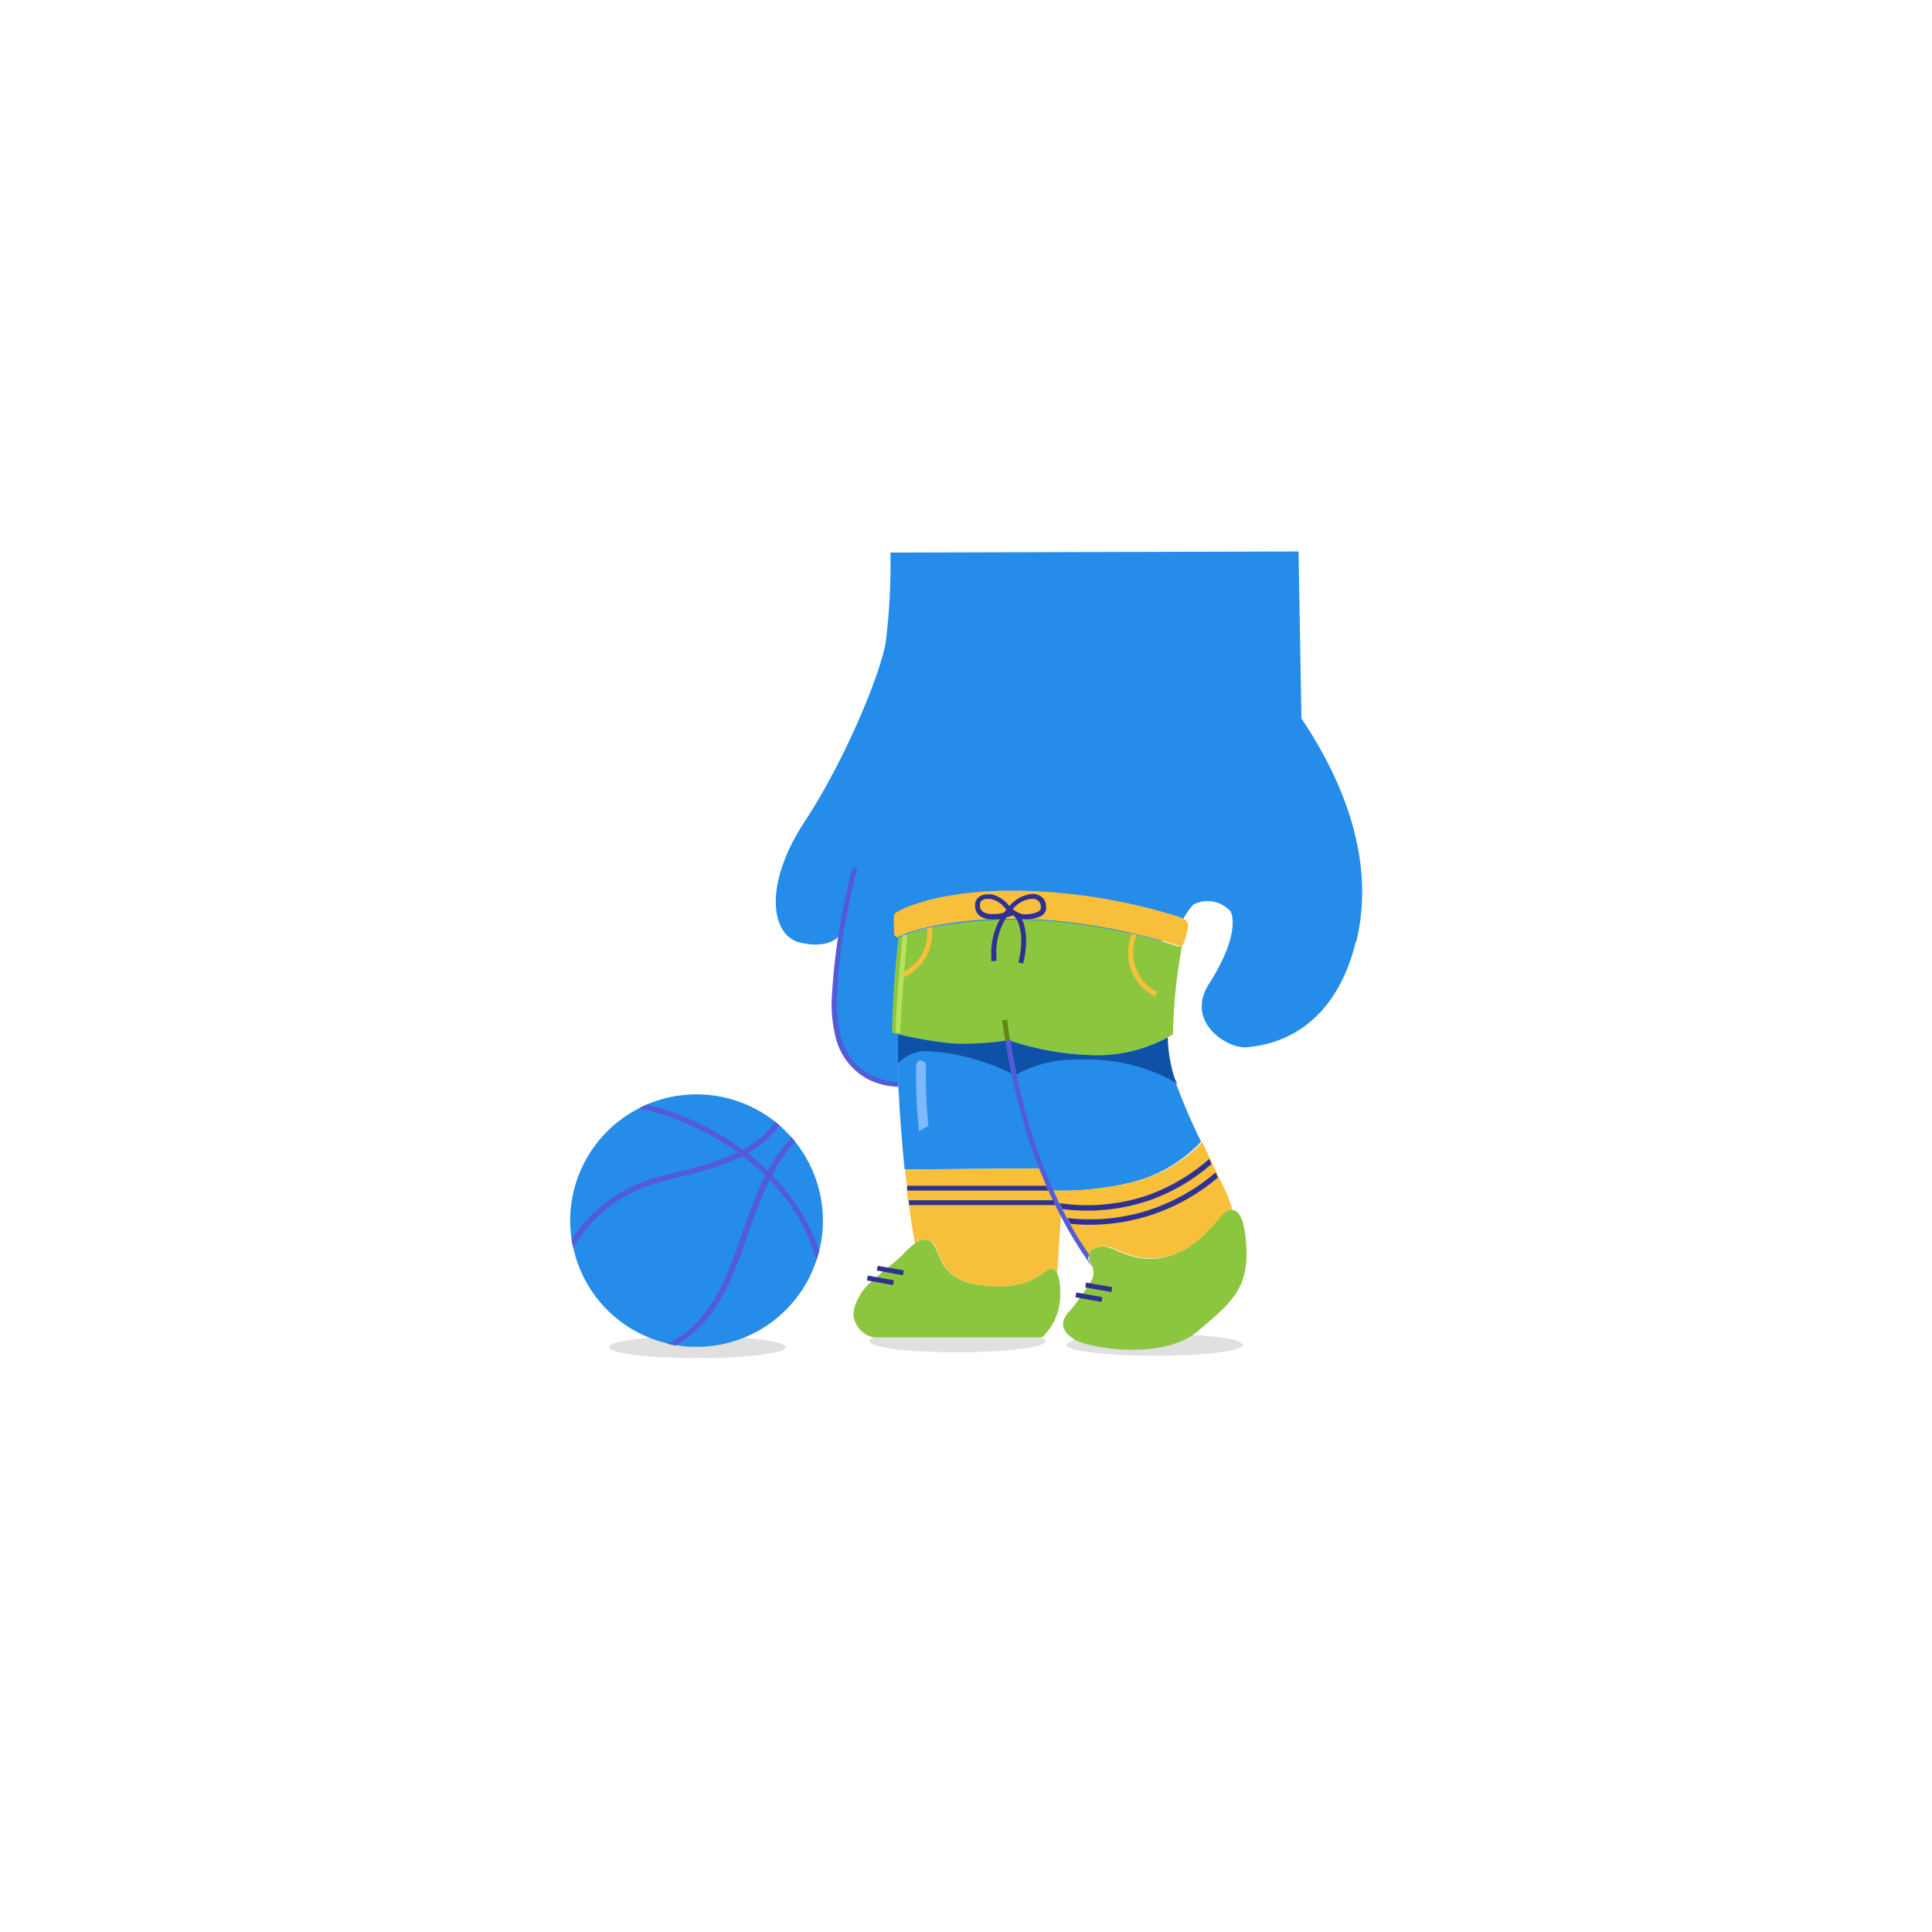 <svg id="Layer_1" data-name="Layer 1" xmlns="http://www.w3.org/2000/svg" viewBox="0 0 160 160"><defs><style>.cls-1{fill:#268cea;}.cls-2{fill:#e0e0e0;}.cls-3{fill:#aaa;}.cls-4{fill:#0e51a7;}.cls-5{fill:#f8bf3b;}.cls-6{fill:#8cc63f;}.cls-7{fill:#525cd8;}.cls-8{fill:#5f8916;}.cls-9{fill:#2e3192;}.cls-10{fill:#b8e25d;}.cls-11{fill:#7eb8fd;}</style></defs><title>Artboard 109</title><path class="cls-1" d="M99.47,94.55A11.83,11.83,0,0,1,93.37,98a24.71,24.71,0,0,1-6.4.6A42.51,42.51,0,0,1,83.72,86.2c0-.43-.1-.89-.14-1.34a65.51,65.51,0,0,1-.22-8.69h.39c.81,0,1.63,0,2.43.06a50.5,50.5,0,0,1,10,1.75c.65.18,1,.3,1,.3a1.28,1.28,0,0,0,.25.09,35.28,35.28,0,0,0-.77,7.45,12,12,0,0,0,.49,3.24A50.72,50.72,0,0,0,99.47,94.55Z"/><path class="cls-1" d="M86.9,98.4l-.79-1.64-11.19.09c-.16-1.56-.31-3.33-.44-5.34,0-.5-.07-1-.08-1.48,0-.08,0-.16,0-.23v-.18c0-1.38,0-2.74,0-4.05.07-3.17.33-6,.58-8.14a24.91,24.91,0,0,1,8.41-1.26c-.12,3.18.31,9.52.35,9.94A42.91,42.91,0,0,0,86.9,98.4Z"/><path class="cls-1" d="M112.28,78c-1.94,7.84-7.36,8.57-9,8.73s-5.17-2.1-3.15-5.26,2.18-5.17,1.78-6a2.57,2.57,0,0,0-3.08-.56,6.84,6.84,0,0,0-1.36,2.34l-1.28.7c-1-.27-2.56-.68-4.5-1a45.34,45.34,0,0,0-5.52-.7c-.8-.06-1.63-.08-2.44-.07h-.39C78.59,76.26,76,77,75,77.44c-.25,2.09-.51,5-.58,8.13,0,1.37,0,2.79,0,4.23-5.77-.1-5.37-7.12-5.29-8.41,0-.48.19-2.07.36-3.89-.2.24-1,1.06-3.19.57-2.51-.56-3.07-4.84.32-10s6.23-12.13,6.72-14.8a51.89,51.89,0,0,0,.4-7.51l33.8-.09.24,13.83c2.27,3.39,6.47,10.67,4.53,18.52"/><path class="cls-2" d="M65.06,111.56c0,.51-3.28.92-7.31.92s-7.31-.41-7.31-.92,3.27-.91,7.31-.91S65.06,111.06,65.06,111.56Z"/><ellipse class="cls-2" cx="79.29" cy="111.08" rx="7.31" ry="0.91"/><path class="cls-2" d="M102.94,111.37c0,.51-3.27.91-7.31.91s-7.31-.4-7.31-.91,3.28-.91,7.31-.91S102.94,110.87,102.94,111.37Z"/><path class="cls-3" d="M83.7,85.94c0,.08,0,.14,0,.16.12,1,.26,2,.42,2.92h0q-.24-1.35-.42-2.82c0-.08,0-.17,0-.26"/><path class="cls-4" d="M97.2,89.05a12.08,12.08,0,0,1-.49-3.14,12.22,12.22,0,0,1-6.56,1.47,23.75,23.75,0,0,1-6.44-1.17v-.1a23,23,0,0,1-4.8.31,32.05,32.05,0,0,1-4.53-.77c0,.58,0,1.15,0,1.74v.67a3.14,3.14,0,0,1,2.57-1,17.92,17.92,0,0,1,7.12,2l.09-.07h0a10.17,10.17,0,0,1,5-1.24h.76a14.58,14.58,0,0,1,7.61,2C97.36,89.55,97.28,89.3,97.2,89.05Z"/><path class="cls-5" d="M87.86,100.73l-.3,4.63a.49.49,0,0,0-.44-.28c-.72,0-1.44,1.92-6,1.34a4.11,4.11,0,0,1-2.88-1.54c-.15-.2-.44-.91-.67-1.39-.16-.33-.25-.82-1-.82a1.58,1.58,0,0,0-.79.32c-.06-.3-.11-.6-.17-.94s-.16-1-.24-1.51c0-.23-.07-.49-.1-.74s0-.26-.06-.4-.07-.52-.1-.8c0-.13,0-.26,0-.4-.06-.43-.11-.88-.16-1.35l11.13-.09c.19.48.38,1,.6,1.44,0,.14.11.27.17.4s.24.54.37.8.13.27.19.4C87.54,100.11,87.69,100.43,87.86,100.73Z"/><path class="cls-5" d="M87.88,100.44c-.33-.61-.65-1.28-1-2Z"/><path class="cls-5" d="M102,100.18a1,1,0,0,0-.53.25c-.48.38-1.94,2.69-4.35,3.49-3.09,1-4.88-.9-5.85-.71-.73.14-.91.31-1,.68a1.55,1.55,0,0,0,0,.23c-.14-.18-.27-.36-.41-.57s-.34-.48-.51-.75-.29-.45-.43-.69-.31-.52-.47-.79l-.07-.12c-.07-.11-.12-.21-.18-.32v0c-.08-.14-.15-.28-.22-.42l-.21-.39-.2-.42c-.17-.35-.34-.69-.5-1.07a24.71,24.71,0,0,0,6.4-.6,11.83,11.83,0,0,0,6.1-3.41c.22.5.45,1,.67,1.44l.19.41c.12.24.23.48.34.71l.19.41a14.75,14.75,0,0,1,1.08,2.56v.1Z"/><path class="cls-5" d="M98.34,77c-.12.41-.21,1.11-.44,1.29a.51.51,0,0,1-.42,0,1.28,1.28,0,0,1-.25-.09s-1.2-.39-3.1-.83l-.41-.1a49.37,49.37,0,0,0-7.54-1.12c-.8,0-1.62-.07-2.43-.06h-.39a33.05,33.05,0,0,0-6.18.62l-.39.09a13.64,13.64,0,0,0-1.84.55,3.88,3.88,0,0,0-.6.28s-.34-.08-.31-.38-.12-1.41.08-1.61a5.5,5.5,0,0,1,1.13-.57,17.58,17.58,0,0,1,2.89-.81,29.36,29.36,0,0,1,5.34-.5h.94a46.86,46.86,0,0,1,12.87,2.06,3.85,3.85,0,0,1,.64.23A.7.7,0,0,1,98.34,77Z"/><path class="cls-6" d="M97.23,78.27s-.37-.12-1-.3a50.5,50.5,0,0,0-10-1.75c-.8,0-1.62-.07-2.43-.06h-.39c-4.77.09-7.92,1-9,1.5-.24,2.09-.47,4.68-.54,7.85l.52.13a32.05,32.05,0,0,0,4.53.77,23,23,0,0,0,4.8-.31v.1a23.75,23.75,0,0,0,6.44,1.17,12.22,12.22,0,0,0,6.56-1.47,4.67,4.67,0,0,0,.42-.25,44.45,44.45,0,0,1,.75-7.32A.76.76,0,0,1,97.23,78.27ZM83.71,86.11a1.23,1.23,0,0,0,0-.17l0,.26Z"/><path class="cls-6" d="M83.72,86.2v-.09a1.23,1.23,0,0,0,0-.17Z"/><path class="cls-6" d="M87.8,107a4.81,4.81,0,0,1-1.49,3.75h-14a2.13,2.13,0,0,1-1.59-1.59c-.24-.92.71-2.51,1.54-3.08,1.08-1,1.41-1.17,2.49-2.16a6.79,6.79,0,0,1,1-.93,1.58,1.58,0,0,1,.79-.32c.72,0,.81.49,1,.82.23.48.52,1.19.67,1.39a4.11,4.11,0,0,0,2.88,1.54c4.57.58,5.29-1.34,6-1.34a.49.49,0,0,1,.44.28A4,4,0,0,1,87.8,107Z"/><path class="cls-1" d="M68.15,101.1a9.61,9.61,0,0,1-.31,2.47h0a6,6,0,0,1-.23.8h0a10.43,10.43,0,0,1-9.92,7.17,10.55,10.55,0,0,1-1.7-.13,5.67,5.67,0,0,1-.69-.15,10.39,10.39,0,0,1-7.82-7.93h0c-.06-.22-.1-.44-.14-.66a10.45,10.45,0,0,1,5.59-10.89h0a6.25,6.25,0,0,1,.64-.31,10.49,10.49,0,0,1,10.63,1.43l.35.29c.35.32.69.66,1,1l.29.35A10.48,10.48,0,0,1,68.15,101.1Z"/><path class="cls-7" d="M64.56,93.2a8.12,8.12,0,0,1-2.63,2.31l-.44.24a23.63,23.63,0,0,1-4.89,1.64l-1.71.45a11.66,11.66,0,0,0-7.41,5.5c-.06-.22-.1-.44-.14-.66a12.15,12.15,0,0,1,7.43-5.27q.84-.24,1.71-.45a25.55,25.55,0,0,0,4.6-1.51,3.09,3.09,0,0,0,.44-.24,7.68,7.68,0,0,0,2.69-2.3Z"/><path class="cls-7" d="M65.86,94.56a13.1,13.1,0,0,0-1.92,2.74l-.21.42a39,39,0,0,0-1.78,4.5c-1.25,3.58-2.55,7.27-6,9.21a5.67,5.67,0,0,1-.69-.15c3.62-1.75,4.89-5.38,6.22-9.22a37.89,37.89,0,0,1,1.87-4.67c.07-.15.15-.29.22-.43a12.4,12.4,0,0,1,2-2.75Z"/><path class="cls-7" d="M67.84,103.57h0a6,6,0,0,1-.23.8,15.47,15.47,0,0,0-3.88-6.66l-.34-.33a15.52,15.52,0,0,0-1.9-1.64c-.14-.11-.27-.21-.41-.3a22.6,22.6,0,0,0-8.14-3.66,6.25,6.25,0,0,1,.64-.31,23,23,0,0,1,7.94,3.73c.14.09.27.19.41.3A19.41,19.41,0,0,1,63.61,97c.12.11.22.22.33.34A16,16,0,0,1,67.84,103.57Z"/><path class="cls-6" d="M99.14,110.28c-2.88,2.41-9,1.36-10.15.66-.77-.49-1.36-1.18-.59-2.15a18.85,18.85,0,0,0,2.07-2.89,1.46,1.46,0,0,0,0-1h0a2.42,2.42,0,0,0-.27-.56l0-.19a1.55,1.55,0,0,1,0-.23c.08-.37.26-.54,1-.68,1-.19,2.76,1.73,5.85.71,2.41-.8,3.87-3.11,4.35-3.49a1,1,0,0,1,.53-.25c.52-.08,1.14.42,1.28,3C103.42,106.7,102,107.89,99.14,110.28Z"/><path class="cls-7" d="M74.4,90A6,6,0,0,1,72,89.44a5.39,5.39,0,0,1-2.83-3.69,11.4,11.4,0,0,1-.3-2.82A53.52,53.52,0,0,1,70.6,71.86l.4.1s-.11.4-.27,1.06-.37,1.61-.58,2.69a40.82,40.82,0,0,0-.83,7.22,11.47,11.47,0,0,0,.27,2.72,5,5,0,0,0,2.63,3.42,5.39,5.39,0,0,0,2.16.55v.18C74.39,89.87,74.4,90,74.4,90Z"/><path class="cls-8" d="M83,84.52l.24,1.66.4-.06c-.08-.55-.16-1.1-.23-1.65l-.4,0Z"/><path class="cls-5" d="M77.21,77.21a4.1,4.1,0,0,1-.69,2.3,4,4,0,0,1-1.67,1.42l-.17-.36a3.88,3.88,0,0,0,1.51-1.28,3.69,3.69,0,0,0,.61-2.08,3.12,3.12,0,0,0,0-.33l.39-.09A2.26,2.26,0,0,1,77.21,77.21Z"/><path class="cls-5" d="M95.82,82.15l-.18.36a4,4,0,0,1-2.21-3.6,4.59,4.59,0,0,1,.29-1.57l.41.1a3.71,3.71,0,0,0-.29,1.47,3.5,3.5,0,0,0,.25,1.33A3.72,3.72,0,0,0,95.82,82.15Z"/><path class="cls-9" d="M100.33,96.4a15.77,15.77,0,0,1-5.12,3,15.94,15.94,0,0,1-5.16.86,16.78,16.78,0,0,1-2.07-.13c-.09-.16-.17-.33-.24-.49a15.61,15.61,0,0,0,7.32-.66,15.72,15.72,0,0,0,5.08-3Z"/><path class="cls-9" d="M100.86,97.52a16.51,16.51,0,0,1-5.23,3,16.23,16.23,0,0,1-5.36.91,15.38,15.38,0,0,1-1.62-.08c-.09-.15-.17-.32-.26-.48a16,16,0,0,0,1.88.11,15.74,15.74,0,0,0,5.21-.88,16.28,16.28,0,0,0,5.19-3Z"/><path class="cls-7" d="M90.42,104.87a31.36,31.36,0,0,1-2.56-4.14c-.17-.3-.32-.62-.48-.93-.06-.13-.13-.26-.19-.4s-.25-.53-.37-.8-.12-.26-.17-.4c-.22-.48-.41-1-.6-1.44A50,50,0,0,1,83.29,86.3v-.13l.41-.06a46.82,46.82,0,0,0,4,13.49c.07.16.15.33.24.49s.27.52.41.78.17.33.26.48a28.45,28.45,0,0,0,1.58,2.54,3.16,3.16,0,0,0-.08.42A2.42,2.42,0,0,1,90.42,104.87Z"/><path class="cls-9" d="M86.82,98.6H75.13c0-.13,0-.26,0-.4H86.64C86.69,98.34,86.76,98.47,86.82,98.6Z"/><path class="cls-9" d="M87.38,99.8H75.29c0-.13,0-.26-.06-.4h12Z"/><polyline class="cls-9" points="71.8 106.04 73.96 106.43 74.03 106.03 71.87 105.64"/><polyline class="cls-9" points="89.88 106.62 92.04 107 92.11 106.6 89.94 106.22"/><polyline class="cls-9" points="89.06 107.44 91.22 107.82 91.29 107.42 89.13 107.04"/><path class="cls-9" d="M82.52,79.58c0-.1,0-.23,0-.38a5.36,5.36,0,0,1,1.43-4,2.31,2.31,0,0,1,1.5-.77h.08a.72.72,0,0,1,.47.19.57.57,0,0,1,.19.46.88.88,0,0,1,0,.21.59.59,0,0,1-.33.26,2.19,2.19,0,0,1-.8.16,1.75,1.75,0,0,1-.4,0,2.44,2.44,0,0,1-1.17-.8,2.54,2.54,0,0,0-1.39-.84,1.37,1.37,0,0,0-.34,0,1,1,0,0,0-.72.25.81.81,0,0,0-.28.48,2.29,2.29,0,0,0,0,.25,1,1,0,0,0,.5.88,1.86,1.86,0,0,0,.92.21,4.06,4.06,0,0,0,1.18-.16,4.4,4.4,0,0,1,.49-.15l.09,0a1.36,1.36,0,0,1,.4.63,4,4,0,0,1,.24,1.46,7.42,7.42,0,0,1-.24,1.78l.39.1a7.67,7.67,0,0,0,.25-1.88,4.6,4.6,0,0,0-.26-1.6,1.68,1.68,0,0,0-.55-.82.54.54,0,0,0-.32-.11,2.63,2.63,0,0,0-.61.16,3.28,3.28,0,0,1-1.06.15,1.5,1.5,0,0,1-.72-.16.57.57,0,0,1-.3-.53l0-.18a.43.43,0,0,1,.14-.25.74.74,0,0,1,.46-.14l.27,0a2.09,2.09,0,0,1,1.17.73,2.88,2.88,0,0,0,1.36.9,2.14,2.14,0,0,0,.5.06,2.42,2.42,0,0,0,1-.2.92.92,0,0,0,.57-.55,1.5,1.5,0,0,0,0-.29,1,1,0,0,0-.31-.76,1.17,1.17,0,0,0-.72-.3h-.11a2.8,2.8,0,0,0-1.77.87A5.75,5.75,0,0,0,82.1,79.2c0,.16,0,.3,0,.4Z"/><polyline class="cls-9" points="72.62 105.22 74.78 105.61 74.85 105.21 72.69 104.83"/><path class="cls-10" d="M74.75,77.42s-.58,6.2-.58,8v.13h.4v-.12c0-.88.15-2.89.29-4.67s.29-3.32.29-3.33l-.4,0Z"/><path class="cls-11" d="M76.28,87.81a.4.4,0,0,0-.4.39,39.55,39.55,0,0,0,.24,5.51,2.91,2.91,0,0,1,.77-.44,41.92,41.92,0,0,1-.21-5,.4.4,0,0,0-.38-.43h0"/></svg>